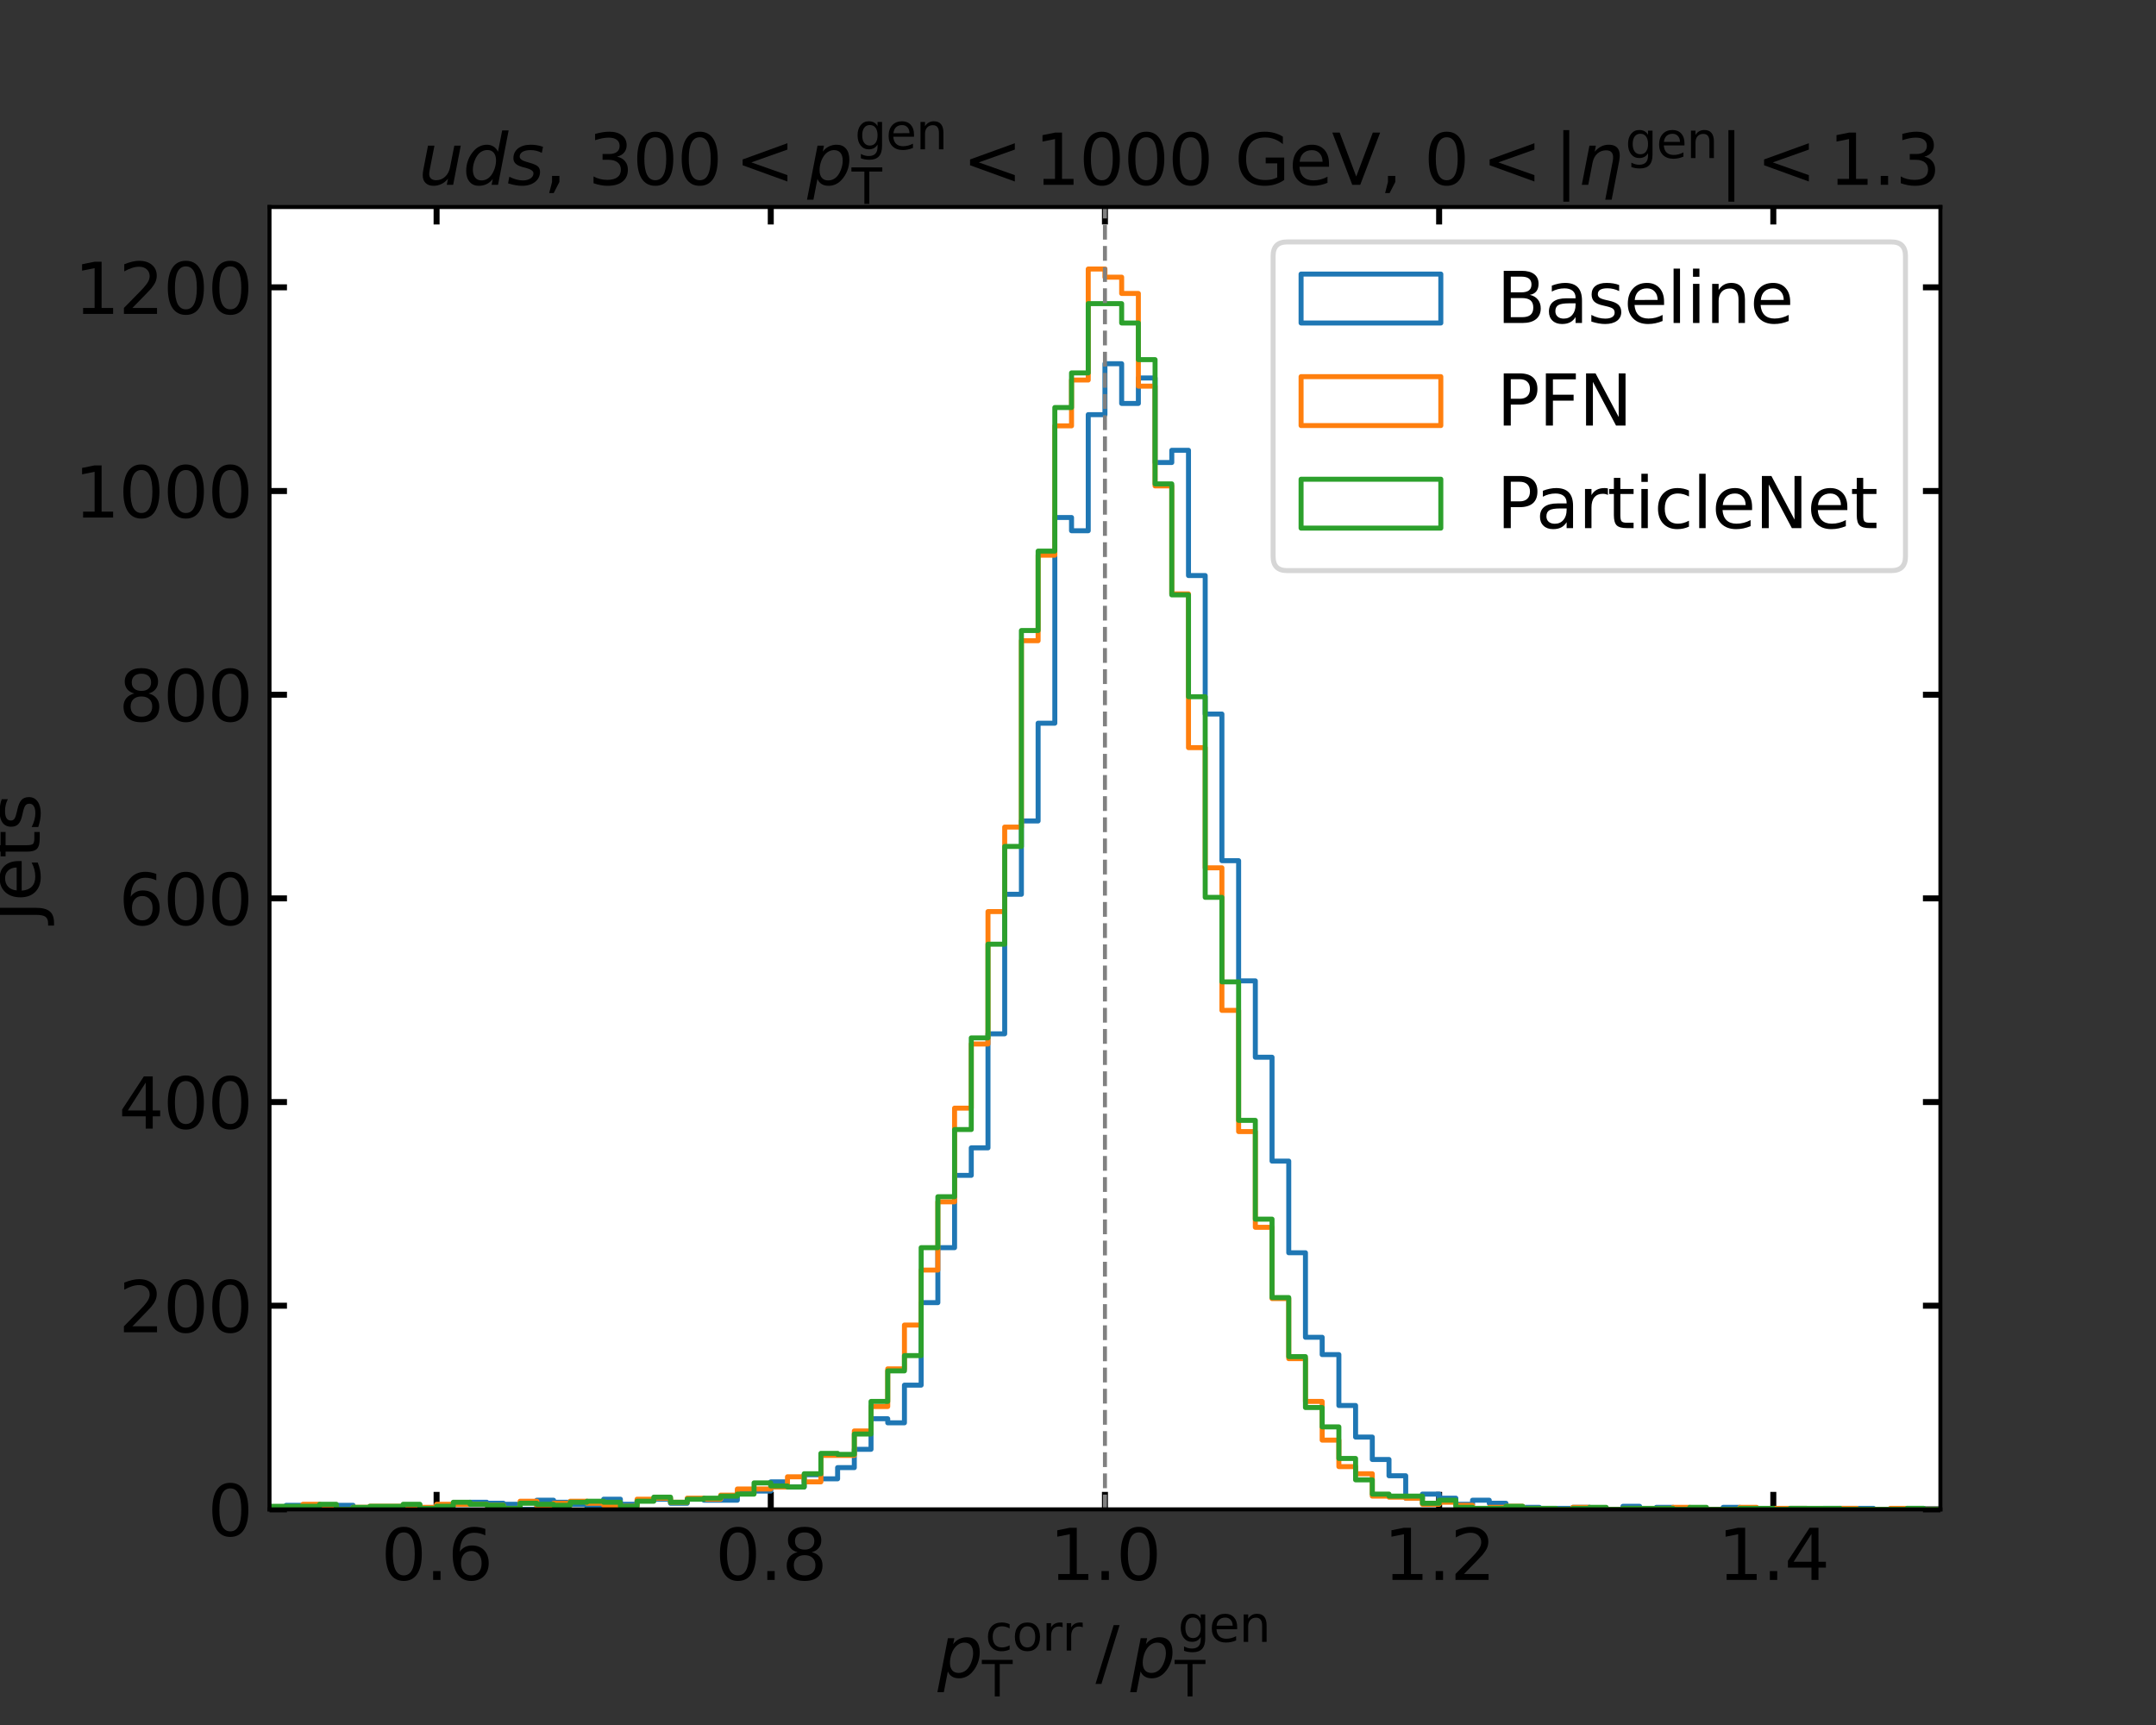 <?xml version="1.0" encoding="utf-8" standalone="no"?>
<!DOCTYPE svg PUBLIC "-//W3C//DTD SVG 1.1//EN"
  "http://www.w3.org/Graphics/SVG/1.1/DTD/svg11.dtd">
<svg xmlns:xlink="http://www.w3.org/1999/xlink" width="432pt" height="345.6pt" viewBox="0 0 432 345.6" xmlns="http://www.w3.org/2000/svg" version="1.1">
 <rect x="0" y="0" width="432" height="345.6" fill="#333333" stroke="none"/>
 <defs>
  <style type="text/css">*{stroke-linejoin: round; stroke-linecap: butt}</style>
 </defs>
 <g id="figure_1">
  <g id="patch_1">
   <path d="M 0 345.6 
L 432 345.6 
L 432 0 
L 0 0 
L 0 345.6 
z
" style="fill: none"/>
  </g>
  <g id="axes_1">
   <g id="patch_2">
    <path d="M 54 302.4 
L 388.8 302.4 
L 388.8 41.472 
L 54 41.472 
z
" style="fill: #ffffff"/>
   </g>
   <g id="matplotlib.axis_1">
    <g id="xtick_1">
     <g id="line2d_1">
      <defs>
       <path id="mc3deea6c2f" d="M 0 0 
L 0 -3.5 
" style="stroke: #000000; stroke-width: 1.2"/>
      </defs>
      <g>
       <use xlink:href="#mc3deea6c2f" x="87.48" y="302.4" style="stroke: #000000; stroke-width: 1.2"/>
      </g>
     </g>
     <g id="line2d_2">
      <defs>
       <path id="m96bbd1e0a2" d="M 0 0 
L 0 3.5 
" style="stroke: #000000; stroke-width: 1.2"/>
      </defs>
      <g>
       <use xlink:href="#m96bbd1e0a2" x="87.48" y="41.472" style="stroke: #000000; stroke-width: 1.2"/>
      </g>
     </g>
     <g id="text_1">
      <!-- 0.6 -->
      <g transform="translate(76.348 316.538)scale(0.14 -0.14)">
       <defs>
        <path id="DejaVuSans-30" d="M 2034 4250 
Q 1547 4250 1301 3770 
Q 1056 3291 1056 2328 
Q 1056 1369 1301 889 
Q 1547 409 2034 409 
Q 2525 409 2770 889 
Q 3016 1369 3016 2328 
Q 3016 3291 2770 3770 
Q 2525 4250 2034 4250 
z
M 2034 4750 
Q 2819 4750 3233 4129 
Q 3647 3509 3647 2328 
Q 3647 1150 3233 529 
Q 2819 -91 2034 -91 
Q 1250 -91 836 529 
Q 422 1150 422 2328 
Q 422 3509 836 4129 
Q 1250 4750 2034 4750 
z
" transform="scale(0.016)"/>
        <path id="DejaVuSans-2e" d="M 684 794 
L 1344 794 
L 1344 0 
L 684 0 
L 684 794 
z
" transform="scale(0.016)"/>
        <path id="DejaVuSans-36" d="M 2113 2584 
Q 1688 2584 1439 2293 
Q 1191 2003 1191 1497 
Q 1191 994 1439 701 
Q 1688 409 2113 409 
Q 2538 409 2786 701 
Q 3034 994 3034 1497 
Q 3034 2003 2786 2293 
Q 2538 2584 2113 2584 
z
M 3366 4563 
L 3366 3988 
Q 3128 4100 2886 4159 
Q 2644 4219 2406 4219 
Q 1781 4219 1451 3797 
Q 1122 3375 1075 2522 
Q 1259 2794 1537 2939 
Q 1816 3084 2150 3084 
Q 2853 3084 3261 2657 
Q 3669 2231 3669 1497 
Q 3669 778 3244 343 
Q 2819 -91 2113 -91 
Q 1303 -91 875 529 
Q 447 1150 447 2328 
Q 447 3434 972 4092 
Q 1497 4750 2381 4750 
Q 2619 4750 2861 4703 
Q 3103 4656 3366 4563 
z
" transform="scale(0.016)"/>
       </defs>
       <use xlink:href="#DejaVuSans-30"/>
       <use xlink:href="#DejaVuSans-2e" x="63.623"/>
       <use xlink:href="#DejaVuSans-36" x="95.41"/>
      </g>
     </g>
    </g>
    <g id="xtick_2">
     <g id="line2d_3">
      <g>
       <use xlink:href="#mc3deea6c2f" x="154.44" y="302.4" style="stroke: #000000; stroke-width: 1.2"/>
      </g>
     </g>
     <g id="line2d_4">
      <g>
       <use xlink:href="#m96bbd1e0a2" x="154.44" y="41.472" style="stroke: #000000; stroke-width: 1.2"/>
      </g>
     </g>
     <g id="text_2">
      <!-- 0.8 -->
      <g transform="translate(143.308 316.538)scale(0.14 -0.14)">
       <defs>
        <path id="DejaVuSans-38" d="M 2034 2216 
Q 1584 2216 1326 1975 
Q 1069 1734 1069 1313 
Q 1069 891 1326 650 
Q 1584 409 2034 409 
Q 2484 409 2743 651 
Q 3003 894 3003 1313 
Q 3003 1734 2745 1975 
Q 2488 2216 2034 2216 
z
M 1403 2484 
Q 997 2584 770 2862 
Q 544 3141 544 3541 
Q 544 4100 942 4425 
Q 1341 4750 2034 4750 
Q 2731 4750 3128 4425 
Q 3525 4100 3525 3541 
Q 3525 3141 3298 2862 
Q 3072 2584 2669 2484 
Q 3125 2378 3379 2068 
Q 3634 1759 3634 1313 
Q 3634 634 3220 271 
Q 2806 -91 2034 -91 
Q 1263 -91 848 271 
Q 434 634 434 1313 
Q 434 1759 690 2068 
Q 947 2378 1403 2484 
z
M 1172 3481 
Q 1172 3119 1398 2916 
Q 1625 2713 2034 2713 
Q 2441 2713 2670 2916 
Q 2900 3119 2900 3481 
Q 2900 3844 2670 4047 
Q 2441 4250 2034 4250 
Q 1625 4250 1398 4047 
Q 1172 3844 1172 3481 
z
" transform="scale(0.016)"/>
       </defs>
       <use xlink:href="#DejaVuSans-30"/>
       <use xlink:href="#DejaVuSans-2e" x="63.623"/>
       <use xlink:href="#DejaVuSans-38" x="95.41"/>
      </g>
     </g>
    </g>
    <g id="xtick_3">
     <g id="line2d_5">
      <g>
       <use xlink:href="#mc3deea6c2f" x="221.4" y="302.4" style="stroke: #000000; stroke-width: 1.2"/>
      </g>
     </g>
     <g id="line2d_6">
      <g>
       <use xlink:href="#m96bbd1e0a2" x="221.4" y="41.472" style="stroke: #000000; stroke-width: 1.2"/>
      </g>
     </g>
     <g id="text_3">
      <!-- 1.0 -->
      <g transform="translate(210.268 316.538)scale(0.14 -0.14)">
       <defs>
        <path id="DejaVuSans-31" d="M 794 531 
L 1825 531 
L 1825 4091 
L 703 3866 
L 703 4441 
L 1819 4666 
L 2450 4666 
L 2450 531 
L 3481 531 
L 3481 0 
L 794 0 
L 794 531 
z
" transform="scale(0.016)"/>
       </defs>
       <use xlink:href="#DejaVuSans-31"/>
       <use xlink:href="#DejaVuSans-2e" x="63.623"/>
       <use xlink:href="#DejaVuSans-30" x="95.41"/>
      </g>
     </g>
    </g>
    <g id="xtick_4">
     <g id="line2d_7">
      <g>
       <use xlink:href="#mc3deea6c2f" x="288.36" y="302.4" style="stroke: #000000; stroke-width: 1.2"/>
      </g>
     </g>
     <g id="line2d_8">
      <g>
       <use xlink:href="#m96bbd1e0a2" x="288.36" y="41.472" style="stroke: #000000; stroke-width: 1.2"/>
      </g>
     </g>
     <g id="text_4">
      <!-- 1.2 -->
      <g transform="translate(277.228 316.538)scale(0.14 -0.14)">
       <defs>
        <path id="DejaVuSans-32" d="M 1228 531 
L 3431 531 
L 3431 0 
L 469 0 
L 469 531 
Q 828 903 1448 1529 
Q 2069 2156 2228 2338 
Q 2531 2678 2651 2914 
Q 2772 3150 2772 3378 
Q 2772 3750 2511 3984 
Q 2250 4219 1831 4219 
Q 1534 4219 1204 4116 
Q 875 4013 500 3803 
L 500 4441 
Q 881 4594 1212 4672 
Q 1544 4750 1819 4750 
Q 2544 4750 2975 4387 
Q 3406 4025 3406 3419 
Q 3406 3131 3298 2873 
Q 3191 2616 2906 2266 
Q 2828 2175 2409 1742 
Q 1991 1309 1228 531 
z
" transform="scale(0.016)"/>
       </defs>
       <use xlink:href="#DejaVuSans-31"/>
       <use xlink:href="#DejaVuSans-2e" x="63.623"/>
       <use xlink:href="#DejaVuSans-32" x="95.41"/>
      </g>
     </g>
    </g>
    <g id="xtick_5">
     <g id="line2d_9">
      <g>
       <use xlink:href="#mc3deea6c2f" x="355.32" y="302.4" style="stroke: #000000; stroke-width: 1.2"/>
      </g>
     </g>
     <g id="line2d_10">
      <g>
       <use xlink:href="#m96bbd1e0a2" x="355.32" y="41.472" style="stroke: #000000; stroke-width: 1.2"/>
      </g>
     </g>
     <g id="text_5">
      <!-- 1.4 -->
      <g transform="translate(344.188 316.538)scale(0.14 -0.14)">
       <defs>
        <path id="DejaVuSans-34" d="M 2419 4116 
L 825 1625 
L 2419 1625 
L 2419 4116 
z
M 2253 4666 
L 3047 4666 
L 3047 1625 
L 3713 1625 
L 3713 1100 
L 3047 1100 
L 3047 0 
L 2419 0 
L 2419 1100 
L 313 1100 
L 313 1709 
L 2253 4666 
z
" transform="scale(0.016)"/>
       </defs>
       <use xlink:href="#DejaVuSans-31"/>
       <use xlink:href="#DejaVuSans-2e" x="63.623"/>
       <use xlink:href="#DejaVuSans-34" x="95.41"/>
      </g>
     </g>
    </g>
    <g id="text_6">
     <!-- $p_\mathrm{T}^\mathrm{corr}\//\/p_\mathrm{T}^\mathrm{gen}$ -->
     <g transform="translate(187.87 336.049)scale(0.14 -0.14)">
      <defs>
       <path id="DejaVuSans-Oblique-70" d="M 3175 2156 
Q 3175 2616 2975 2859 
Q 2775 3103 2400 3103 
Q 2144 3103 1911 2972 
Q 1678 2841 1497 2591 
Q 1319 2344 1212 1994 
Q 1106 1644 1106 1300 
Q 1106 863 1306 627 
Q 1506 391 1875 391 
Q 2147 391 2380 519 
Q 2613 647 2778 891 
Q 2956 1147 3065 1494 
Q 3175 1841 3175 2156 
z
M 1394 2969 
Q 1625 3272 1939 3428 
Q 2253 3584 2638 3584 
Q 3175 3584 3472 3232 
Q 3769 2881 3769 2247 
Q 3769 1728 3584 1258 
Q 3400 788 3053 416 
Q 2822 169 2531 39 
Q 2241 -91 1919 -91 
Q 1547 -91 1294 64 
Q 1041 219 916 525 
L 556 -1331 
L -19 -1331 
L 922 3500 
L 1497 3500 
L 1394 2969 
z
" transform="scale(0.016)"/>
       <path id="DejaVuSans-63" d="M 3122 3366 
L 3122 2828 
Q 2878 2963 2633 3030 
Q 2388 3097 2138 3097 
Q 1578 3097 1268 2742 
Q 959 2388 959 1747 
Q 959 1106 1268 751 
Q 1578 397 2138 397 
Q 2388 397 2633 464 
Q 2878 531 3122 666 
L 3122 134 
Q 2881 22 2623 -34 
Q 2366 -91 2075 -91 
Q 1284 -91 818 406 
Q 353 903 353 1747 
Q 353 2603 823 3093 
Q 1294 3584 2113 3584 
Q 2378 3584 2631 3529 
Q 2884 3475 3122 3366 
z
" transform="scale(0.016)"/>
       <path id="DejaVuSans-6f" d="M 1959 3097 
Q 1497 3097 1228 2736 
Q 959 2375 959 1747 
Q 959 1119 1226 758 
Q 1494 397 1959 397 
Q 2419 397 2687 759 
Q 2956 1122 2956 1747 
Q 2956 2369 2687 2733 
Q 2419 3097 1959 3097 
z
M 1959 3584 
Q 2709 3584 3137 3096 
Q 3566 2609 3566 1747 
Q 3566 888 3137 398 
Q 2709 -91 1959 -91 
Q 1206 -91 779 398 
Q 353 888 353 1747 
Q 353 2609 779 3096 
Q 1206 3584 1959 3584 
z
" transform="scale(0.016)"/>
       <path id="DejaVuSans-72" d="M 2631 2963 
Q 2534 3019 2420 3045 
Q 2306 3072 2169 3072 
Q 1681 3072 1420 2755 
Q 1159 2438 1159 1844 
L 1159 0 
L 581 0 
L 581 3500 
L 1159 3500 
L 1159 2956 
Q 1341 3275 1631 3429 
Q 1922 3584 2338 3584 
Q 2397 3584 2469 3576 
Q 2541 3569 2628 3553 
L 2631 2963 
z
" transform="scale(0.016)"/>
       <path id="DejaVuSans-54" d="M -19 4666 
L 3928 4666 
L 3928 4134 
L 2272 4134 
L 2272 0 
L 1638 0 
L 1638 4134 
L -19 4134 
L -19 4666 
z
" transform="scale(0.016)"/>
       <path id="DejaVuSans-2f" d="M 1625 4666 
L 2156 4666 
L 531 -594 
L 0 -594 
L 1625 4666 
z
" transform="scale(0.016)"/>
       <path id="DejaVuSans-67" d="M 2906 1791 
Q 2906 2416 2648 2759 
Q 2391 3103 1925 3103 
Q 1463 3103 1205 2759 
Q 947 2416 947 1791 
Q 947 1169 1205 825 
Q 1463 481 1925 481 
Q 2391 481 2648 825 
Q 2906 1169 2906 1791 
z
M 3481 434 
Q 3481 -459 3084 -895 
Q 2688 -1331 1869 -1331 
Q 1566 -1331 1297 -1286 
Q 1028 -1241 775 -1147 
L 775 -588 
Q 1028 -725 1275 -790 
Q 1522 -856 1778 -856 
Q 2344 -856 2625 -561 
Q 2906 -266 2906 331 
L 2906 616 
Q 2728 306 2450 153 
Q 2172 0 1784 0 
Q 1141 0 747 490 
Q 353 981 353 1791 
Q 353 2603 747 3093 
Q 1141 3584 1784 3584 
Q 2172 3584 2450 3431 
Q 2728 3278 2906 2969 
L 2906 3500 
L 3481 3500 
L 3481 434 
z
" transform="scale(0.016)"/>
       <path id="DejaVuSans-65" d="M 3597 1894 
L 3597 1613 
L 953 1613 
Q 991 1019 1311 708 
Q 1631 397 2203 397 
Q 2534 397 2845 478 
Q 3156 559 3463 722 
L 3463 178 
Q 3153 47 2828 -22 
Q 2503 -91 2169 -91 
Q 1331 -91 842 396 
Q 353 884 353 1716 
Q 353 2575 817 3079 
Q 1281 3584 2069 3584 
Q 2775 3584 3186 3129 
Q 3597 2675 3597 1894 
z
M 3022 2063 
Q 3016 2534 2758 2815 
Q 2500 3097 2075 3097 
Q 1594 3097 1305 2825 
Q 1016 2553 972 2059 
L 3022 2063 
z
" transform="scale(0.016)"/>
       <path id="DejaVuSans-6e" d="M 3513 2113 
L 3513 0 
L 2938 0 
L 2938 2094 
Q 2938 2591 2744 2837 
Q 2550 3084 2163 3084 
Q 1697 3084 1428 2787 
Q 1159 2491 1159 1978 
L 1159 0 
L 581 0 
L 581 3500 
L 1159 3500 
L 1159 2956 
Q 1366 3272 1645 3428 
Q 1925 3584 2291 3584 
Q 2894 3584 3203 3211 
Q 3513 2838 3513 2113 
z
" transform="scale(0.016)"/>
      </defs>
      <use xlink:href="#DejaVuSans-Oblique-70" transform="translate(0 0.052)"/>
      <use xlink:href="#DejaVuSans-63" transform="translate(68.126 38.333)scale(0.7)"/>
      <use xlink:href="#DejaVuSans-6f" transform="translate(106.613 38.333)scale(0.7)"/>
      <use xlink:href="#DejaVuSans-72" transform="translate(149.44 38.333)scale(0.7)"/>
      <use xlink:href="#DejaVuSans-72" transform="translate(178.219 38.333)scale(0.7)"/>
      <use xlink:href="#DejaVuSans-54" transform="translate(63.477 -27.292)scale(0.7)"/>
      <use xlink:href="#DejaVuSans-2f" transform="translate(225.969 0.052)"/>
      <use xlink:href="#DejaVuSans-Oblique-70" transform="translate(275.896 0.052)"/>
      <use xlink:href="#DejaVuSans-67" transform="translate(344.022 50.8)scale(0.7)"/>
      <use xlink:href="#DejaVuSans-65" transform="translate(388.456 50.8)scale(0.7)"/>
      <use xlink:href="#DejaVuSans-6e" transform="translate(431.522 50.8)scale(0.7)"/>
      <use xlink:href="#DejaVuSans-54" transform="translate(339.372 -27.292)scale(0.7)"/>
     </g>
    </g>
   </g>
   <g id="matplotlib.axis_2">
    <g id="ytick_1">
     <g id="line2d_11">
      <defs>
       <path id="m0adacd41c6" d="M 0 0 
L 3.5 0 
" style="stroke: #000000; stroke-width: 1.2"/>
      </defs>
      <g>
       <use xlink:href="#m0adacd41c6" x="54" y="302.4" style="stroke: #000000; stroke-width: 1.2"/>
      </g>
     </g>
     <g id="line2d_12">
      <defs>
       <path id="m2c8d6f407e" d="M 0 0 
L -3.5 0 
" style="stroke: #000000; stroke-width: 1.2"/>
      </defs>
      <g>
       <use xlink:href="#m2c8d6f407e" x="388.8" y="302.4" style="stroke: #000000; stroke-width: 1.2"/>
      </g>
     </g>
     <g id="text_7">
      <!-- 0 -->
      <g transform="translate(41.593 307.719)scale(0.14 -0.14)">
       <use xlink:href="#DejaVuSans-30"/>
      </g>
     </g>
    </g>
    <g id="ytick_2">
     <g id="line2d_13">
      <g>
       <use xlink:href="#m0adacd41c6" x="54" y="261.595" style="stroke: #000000; stroke-width: 1.2"/>
      </g>
     </g>
     <g id="line2d_14">
      <g>
       <use xlink:href="#m2c8d6f407e" x="388.8" y="261.595" style="stroke: #000000; stroke-width: 1.2"/>
      </g>
     </g>
     <g id="text_8">
      <!-- 200 -->
      <g transform="translate(23.777 266.914)scale(0.14 -0.14)">
       <use xlink:href="#DejaVuSans-32"/>
       <use xlink:href="#DejaVuSans-30" x="63.623"/>
       <use xlink:href="#DejaVuSans-30" x="127.246"/>
      </g>
     </g>
    </g>
    <g id="ytick_3">
     <g id="line2d_15">
      <g>
       <use xlink:href="#m0adacd41c6" x="54" y="220.79" style="stroke: #000000; stroke-width: 1.2"/>
      </g>
     </g>
     <g id="line2d_16">
      <g>
       <use xlink:href="#m2c8d6f407e" x="388.8" y="220.79" style="stroke: #000000; stroke-width: 1.2"/>
      </g>
     </g>
     <g id="text_9">
      <!-- 400 -->
      <g transform="translate(23.777 226.109)scale(0.14 -0.14)">
       <use xlink:href="#DejaVuSans-34"/>
       <use xlink:href="#DejaVuSans-30" x="63.623"/>
       <use xlink:href="#DejaVuSans-30" x="127.246"/>
      </g>
     </g>
    </g>
    <g id="ytick_4">
     <g id="line2d_17">
      <g>
       <use xlink:href="#m0adacd41c6" x="54" y="179.985" style="stroke: #000000; stroke-width: 1.2"/>
      </g>
     </g>
     <g id="line2d_18">
      <g>
       <use xlink:href="#m2c8d6f407e" x="388.8" y="179.985" style="stroke: #000000; stroke-width: 1.2"/>
      </g>
     </g>
     <g id="text_10">
      <!-- 600 -->
      <g transform="translate(23.777 185.304)scale(0.14 -0.14)">
       <use xlink:href="#DejaVuSans-36"/>
       <use xlink:href="#DejaVuSans-30" x="63.623"/>
       <use xlink:href="#DejaVuSans-30" x="127.246"/>
      </g>
     </g>
    </g>
    <g id="ytick_5">
     <g id="line2d_19">
      <g>
       <use xlink:href="#m0adacd41c6" x="54" y="139.18" style="stroke: #000000; stroke-width: 1.2"/>
      </g>
     </g>
     <g id="line2d_20">
      <g>
       <use xlink:href="#m2c8d6f407e" x="388.8" y="139.18" style="stroke: #000000; stroke-width: 1.2"/>
      </g>
     </g>
     <g id="text_11">
      <!-- 800 -->
      <g transform="translate(23.777 144.499)scale(0.14 -0.14)">
       <use xlink:href="#DejaVuSans-38"/>
       <use xlink:href="#DejaVuSans-30" x="63.623"/>
       <use xlink:href="#DejaVuSans-30" x="127.246"/>
      </g>
     </g>
    </g>
    <g id="ytick_6">
     <g id="line2d_21">
      <g>
       <use xlink:href="#m0adacd41c6" x="54" y="98.375" style="stroke: #000000; stroke-width: 1.2"/>
      </g>
     </g>
     <g id="line2d_22">
      <g>
       <use xlink:href="#m2c8d6f407e" x="388.8" y="98.375" style="stroke: #000000; stroke-width: 1.2"/>
      </g>
     </g>
     <g id="text_12">
      <!-- 1000 -->
      <g transform="translate(14.87 103.694)scale(0.14 -0.14)">
       <use xlink:href="#DejaVuSans-31"/>
       <use xlink:href="#DejaVuSans-30" x="63.623"/>
       <use xlink:href="#DejaVuSans-30" x="127.246"/>
       <use xlink:href="#DejaVuSans-30" x="190.869"/>
      </g>
     </g>
    </g>
    <g id="ytick_7">
     <g id="line2d_23">
      <g>
       <use xlink:href="#m0adacd41c6" x="54" y="57.57" style="stroke: #000000; stroke-width: 1.2"/>
      </g>
     </g>
     <g id="line2d_24">
      <g>
       <use xlink:href="#m2c8d6f407e" x="388.8" y="57.57" style="stroke: #000000; stroke-width: 1.2"/>
      </g>
     </g>
     <g id="text_13">
      <!-- 1200 -->
      <g transform="translate(14.87 62.889)scale(0.14 -0.14)">
       <use xlink:href="#DejaVuSans-31"/>
       <use xlink:href="#DejaVuSans-32" x="63.623"/>
       <use xlink:href="#DejaVuSans-30" x="127.246"/>
       <use xlink:href="#DejaVuSans-30" x="190.869"/>
      </g>
     </g>
    </g>
    <g id="text_14">
     <!-- Jets -->
     <g transform="translate(7.958 184.699)rotate(-90)scale(0.14 -0.14)">
      <defs>
       <path id="DejaVuSans-4a" d="M 628 4666 
L 1259 4666 
L 1259 325 
Q 1259 -519 939 -900 
Q 619 -1281 -91 -1281 
L -331 -1281 
L -331 -750 
L -134 -750 
Q 284 -750 456 -515 
Q 628 -281 628 325 
L 628 4666 
z
" transform="scale(0.016)"/>
       <path id="DejaVuSans-74" d="M 1172 4494 
L 1172 3500 
L 2356 3500 
L 2356 3053 
L 1172 3053 
L 1172 1153 
Q 1172 725 1289 603 
Q 1406 481 1766 481 
L 2356 481 
L 2356 0 
L 1766 0 
Q 1100 0 847 248 
Q 594 497 594 1153 
L 594 3053 
L 172 3053 
L 172 3500 
L 594 3500 
L 594 4494 
L 1172 4494 
z
" transform="scale(0.016)"/>
       <path id="DejaVuSans-73" d="M 2834 3397 
L 2834 2853 
Q 2591 2978 2328 3040 
Q 2066 3103 1784 3103 
Q 1356 3103 1142 2972 
Q 928 2841 928 2578 
Q 928 2378 1081 2264 
Q 1234 2150 1697 2047 
L 1894 2003 
Q 2506 1872 2764 1633 
Q 3022 1394 3022 966 
Q 3022 478 2636 193 
Q 2250 -91 1575 -91 
Q 1294 -91 989 -36 
Q 684 19 347 128 
L 347 722 
Q 666 556 975 473 
Q 1284 391 1588 391 
Q 1994 391 2212 530 
Q 2431 669 2431 922 
Q 2431 1156 2273 1281 
Q 2116 1406 1581 1522 
L 1381 1569 
Q 847 1681 609 1914 
Q 372 2147 372 2553 
Q 372 3047 722 3315 
Q 1072 3584 1716 3584 
Q 2034 3584 2315 3537 
Q 2597 3491 2834 3397 
z
" transform="scale(0.016)"/>
      </defs>
      <use xlink:href="#DejaVuSans-4a"/>
      <use xlink:href="#DejaVuSans-65" x="29.492"/>
      <use xlink:href="#DejaVuSans-74" x="91.016"/>
      <use xlink:href="#DejaVuSans-73" x="130.225"/>
     </g>
    </g>
   </g>
   <g id="patch_3">
    <path d="M 54 302.4 
L 54 302.196 
L 57.348 302.196 
L 57.348 301.584 
L 64.044 301.584 
L 64.044 301.992 
L 67.392 301.992 
L 67.392 301.584 
L 70.74 301.584 
L 70.74 302.196 
L 74.088 302.196 
L 74.088 301.992 
L 80.784 301.992 
L 80.784 301.584 
L 84.132 301.584 
L 84.132 302.4 
L 87.48 302.4 
L 87.48 301.584 
L 90.828 301.584 
L 90.828 301.176 
L 94.176 301.176 
L 94.176 300.972 
L 97.524 300.972 
L 97.524 301.176 
L 100.872 301.176 
L 100.872 301.38 
L 104.22 301.38 
L 104.22 302.4 
L 107.568 302.4 
L 107.568 300.564 
L 110.916 300.564 
L 110.916 300.972 
L 114.264 300.972 
L 114.264 301.38 
L 117.612 301.38 
L 117.612 301.992 
L 120.96 301.992 
L 120.96 300.36 
L 124.308 300.36 
L 124.308 301.38 
L 127.656 301.38 
L 127.656 300.564 
L 131.004 300.564 
L 131.004 300.36 
L 134.352 300.36 
L 134.352 301.176 
L 137.7 301.176 
L 137.7 300.36 
L 141.048 300.36 
L 141.048 300.564 
L 147.744 300.564 
L 147.744 298.728 
L 154.44 298.728 
L 154.44 296.891 
L 157.788 296.891 
L 157.788 297.911 
L 161.136 297.911 
L 161.136 295.463 
L 164.484 295.463 
L 164.484 296.279 
L 167.832 296.279 
L 167.832 294.035 
L 171.18 294.035 
L 171.18 290.363 
L 174.528 290.363 
L 174.528 284.242 
L 177.876 284.242 
L 177.876 285.058 
L 181.224 285.058 
L 181.224 277.509 
L 184.572 277.509 
L 184.572 260.983 
L 187.92 260.983 
L 187.92 249.965 
L 191.268 249.965 
L 191.268 235.48 
L 194.616 235.48 
L 194.616 229.971 
L 197.964 229.971 
L 197.964 207.12 
L 201.312 207.12 
L 201.312 179.169 
L 204.66 179.169 
L 204.66 164.479 
L 208.008 164.479 
L 208.008 144.892 
L 211.356 144.892 
L 211.356 103.679 
L 214.704 103.679 
L 214.704 106.332 
L 218.052 106.332 
L 218.052 83.073 
L 221.4 83.073 
L 221.4 72.871 
L 224.748 72.871 
L 224.748 80.828 
L 228.096 80.828 
L 228.096 75.728 
L 231.444 75.728 
L 231.444 92.662 
L 234.792 92.662 
L 234.792 90.214 
L 238.14 90.214 
L 238.14 115.309 
L 241.488 115.309 
L 241.488 143.056 
L 244.836 143.056 
L 244.836 172.436 
L 248.184 172.436 
L 248.184 196.511 
L 251.532 196.511 
L 251.532 211.813 
L 254.88 211.813 
L 254.88 232.623 
L 258.228 232.623 
L 258.228 250.986 
L 261.576 250.986 
L 261.576 267.92 
L 264.924 267.92 
L 264.924 271.388 
L 268.272 271.388 
L 268.272 281.589 
L 271.62 281.589 
L 271.62 287.914 
L 274.968 287.914 
L 274.968 292.403 
L 278.316 292.403 
L 278.316 295.667 
L 281.664 295.667 
L 281.664 300.156 
L 285.012 300.156 
L 285.012 299.34 
L 288.36 299.34 
L 288.36 300.156 
L 291.708 300.156 
L 291.708 301.38 
L 295.056 301.38 
L 295.056 300.564 
L 298.404 300.564 
L 298.404 301.176 
L 301.752 301.176 
L 301.752 302.196 
L 305.1 302.196 
L 305.1 301.992 
L 308.448 301.992 
L 308.448 302.196 
L 315.144 302.196 
L 315.144 301.992 
L 318.492 301.992 
L 318.492 302.196 
L 321.84 302.196 
L 321.84 302.4 
L 325.188 302.4 
L 325.188 301.788 
L 328.536 301.788 
L 328.536 302.4 
L 331.884 302.4 
L 331.884 301.992 
L 335.232 301.992 
L 335.232 302.4 
L 338.58 302.4 
L 338.58 302.196 
L 341.928 302.196 
L 341.928 302.4 
L 345.276 302.4 
L 345.276 301.992 
L 348.624 301.992 
L 348.624 302.4 
L 358.668 302.4 
L 358.668 302.196 
L 362.016 302.196 
L 362.016 302.4 
L 365.364 302.4 
L 365.364 302.196 
L 375.408 302.196 
L 375.408 302.4 
L 382.104 302.4 
L 382.104 302.196 
L 385.452 302.196 
L 385.452 302.4 
L 388.8 302.4 
L 388.8 302.4 
" clip-path="url(#pc9cfc0d88f)" style="fill: none; stroke: #1f77b4; stroke-linejoin: miter"/>
   </g>
   <g id="patch_4">
    <path d="M 54 302.4 
L 54 302.196 
L 57.348 302.196 
L 57.348 301.992 
L 60.696 301.992 
L 60.696 301.38 
L 64.044 301.38 
L 64.044 301.788 
L 67.392 301.788 
L 67.392 302.4 
L 70.74 302.4 
L 70.74 301.992 
L 74.088 301.992 
L 74.088 301.788 
L 84.132 301.788 
L 84.132 301.992 
L 87.48 301.992 
L 87.48 301.38 
L 97.524 301.38 
L 97.524 301.584 
L 100.872 301.584 
L 100.872 302.196 
L 104.22 302.196 
L 104.22 300.768 
L 107.568 300.768 
L 107.568 301.788 
L 110.916 301.788 
L 110.916 301.176 
L 114.264 301.176 
L 114.264 300.768 
L 117.612 300.768 
L 117.612 301.176 
L 120.96 301.176 
L 120.96 301.584 
L 124.308 301.584 
L 124.308 301.788 
L 127.656 301.788 
L 127.656 300.36 
L 131.004 300.36 
L 131.004 300.156 
L 134.352 300.156 
L 134.352 300.972 
L 137.7 300.972 
L 137.7 300.156 
L 141.048 300.156 
L 141.048 300.36 
L 144.396 300.36 
L 144.396 299.544 
L 147.744 299.544 
L 147.744 298.319 
L 154.44 298.319 
L 154.44 297.911 
L 157.788 297.911 
L 157.788 295.871 
L 161.136 295.871 
L 161.136 296.891 
L 164.484 296.891 
L 164.484 291.587 
L 171.18 291.587 
L 171.18 286.69 
L 174.528 286.69 
L 174.528 281.793 
L 177.876 281.793 
L 177.876 274.245 
L 181.224 274.245 
L 181.224 265.471 
L 184.572 265.471 
L 184.572 254.454 
L 187.92 254.454 
L 187.92 240.784 
L 191.268 240.784 
L 191.268 222.014 
L 194.616 222.014 
L 194.616 209.16 
L 197.964 209.16 
L 197.964 182.637 
L 201.312 182.637 
L 201.312 165.703 
L 204.66 165.703 
L 204.66 128.366 
L 208.008 128.366 
L 208.008 111.228 
L 211.356 111.228 
L 211.356 85.317 
L 214.704 85.317 
L 214.704 76.136 
L 218.052 76.136 
L 218.052 53.897 
L 221.4 53.897 
L 221.4 55.529 
L 224.748 55.529 
L 224.748 58.794 
L 228.096 58.794 
L 228.096 77.36 
L 231.444 77.36 
L 231.444 97.355 
L 234.792 97.355 
L 234.792 118.981 
L 238.14 118.981 
L 238.14 149.789 
L 241.488 149.789 
L 241.488 173.864 
L 244.836 173.864 
L 244.836 202.428 
L 248.184 202.428 
L 248.184 226.707 
L 251.532 226.707 
L 251.532 245.885 
L 254.88 245.885 
L 254.88 260.167 
L 258.228 260.167 
L 258.228 272.204 
L 261.576 272.204 
L 261.576 280.773 
L 264.924 280.773 
L 264.924 288.526 
L 268.272 288.526 
L 268.272 293.831 
L 271.62 293.831 
L 271.62 295.259 
L 274.968 295.259 
L 274.968 299.748 
L 278.316 299.748 
L 278.316 299.952 
L 281.664 299.952 
L 281.664 300.156 
L 285.012 300.156 
L 285.012 301.38 
L 288.36 301.38 
L 288.36 300.972 
L 291.708 300.972 
L 291.708 301.584 
L 295.056 301.584 
L 295.056 302.196 
L 298.404 302.196 
L 298.404 301.992 
L 301.752 301.992 
L 301.752 301.788 
L 305.1 301.788 
L 305.1 302.196 
L 308.448 302.196 
L 308.448 302.4 
L 315.144 302.4 
L 315.144 301.992 
L 318.492 301.992 
L 318.492 302.4 
L 325.188 302.4 
L 325.188 302.196 
L 328.536 302.196 
L 328.536 302.4 
L 331.884 302.4 
L 331.884 302.196 
L 335.232 302.196 
L 335.232 301.992 
L 338.58 301.992 
L 338.58 302.196 
L 341.928 302.196 
L 341.928 302.4 
L 348.624 302.4 
L 348.624 301.992 
L 351.972 301.992 
L 351.972 302.4 
L 355.32 302.4 
L 355.32 302.196 
L 362.016 302.196 
L 362.016 302.4 
L 368.712 302.4 
L 368.712 302.196 
L 372.06 302.196 
L 372.06 302.4 
L 378.756 302.4 
L 378.756 302.196 
L 382.104 302.196 
L 382.104 302.4 
L 388.8 302.4 
L 388.8 302.4 
" clip-path="url(#pc9cfc0d88f)" style="fill: none; stroke: #ff7f0e; stroke-linejoin: miter"/>
   </g>
   <g id="patch_5">
    <path d="M 54 302.4 
L 54 301.788 
L 64.044 301.788 
L 64.044 301.38 
L 67.392 301.38 
L 67.392 302.4 
L 70.74 302.4 
L 70.74 301.992 
L 74.088 301.992 
L 74.088 301.788 
L 80.784 301.788 
L 80.784 301.38 
L 84.132 301.38 
L 84.132 302.196 
L 87.48 302.196 
L 87.48 301.788 
L 90.828 301.788 
L 90.828 300.972 
L 94.176 300.972 
L 94.176 301.38 
L 97.524 301.38 
L 97.524 301.584 
L 100.872 301.584 
L 100.872 302.196 
L 104.22 302.196 
L 104.22 301.176 
L 107.568 301.176 
L 107.568 301.38 
L 110.916 301.38 
L 110.916 301.584 
L 114.264 301.584 
L 114.264 300.972 
L 117.612 300.972 
L 117.612 300.768 
L 120.96 300.768 
L 120.96 300.972 
L 124.308 300.972 
L 124.308 301.788 
L 127.656 301.788 
L 127.656 300.768 
L 131.004 300.768 
L 131.004 299.952 
L 134.352 299.952 
L 134.352 300.972 
L 137.7 300.972 
L 137.7 300.36 
L 141.048 300.36 
L 141.048 300.156 
L 144.396 300.156 
L 144.396 299.748 
L 147.744 299.748 
L 147.744 299.34 
L 151.092 299.34 
L 151.092 297.095 
L 154.44 297.095 
L 154.44 297.707 
L 157.788 297.707 
L 157.788 297.911 
L 161.136 297.911 
L 161.136 295.259 
L 164.484 295.259 
L 164.484 291.179 
L 167.832 291.179 
L 167.832 291.383 
L 171.18 291.383 
L 171.18 287.302 
L 174.528 287.302 
L 174.528 280.773 
L 177.876 280.773 
L 177.876 274.653 
L 181.224 274.653 
L 181.224 271.592 
L 184.572 271.592 
L 184.572 249.965 
L 187.92 249.965 
L 187.92 239.764 
L 191.268 239.764 
L 191.268 226.299 
L 194.616 226.299 
L 194.616 207.936 
L 197.964 207.936 
L 197.964 189.166 
L 201.312 189.166 
L 201.312 169.58 
L 204.66 169.58 
L 204.66 126.326 
L 208.008 126.326 
L 208.008 110.412 
L 211.356 110.412 
L 211.356 81.645 
L 214.704 81.645 
L 214.704 74.708 
L 218.052 74.708 
L 218.052 60.834 
L 224.748 60.834 
L 224.748 64.71 
L 228.096 64.71 
L 228.096 72.055 
L 231.444 72.055 
L 231.444 96.946 
L 234.792 96.946 
L 234.792 119.185 
L 238.14 119.185 
L 238.14 139.588 
L 241.488 139.588 
L 241.488 179.781 
L 244.836 179.781 
L 244.836 196.715 
L 248.184 196.715 
L 248.184 224.462 
L 251.532 224.462 
L 251.532 244.253 
L 254.88 244.253 
L 254.88 259.963 
L 258.228 259.963 
L 258.228 271.796 
L 261.576 271.796 
L 261.576 281.997 
L 264.924 281.997 
L 264.924 285.874 
L 268.272 285.874 
L 268.272 292.199 
L 271.62 292.199 
L 271.62 296.483 
L 274.968 296.483 
L 274.968 299.34 
L 278.316 299.34 
L 278.316 299.748 
L 285.012 299.748 
L 285.012 301.176 
L 288.36 301.176 
L 288.36 300.564 
L 291.708 300.564 
L 291.708 301.992 
L 295.056 301.992 
L 295.056 302.196 
L 301.752 302.196 
L 301.752 301.788 
L 305.1 301.788 
L 305.1 302.196 
L 311.796 302.196 
L 311.796 302.4 
L 315.144 302.4 
L 315.144 302.196 
L 318.492 302.196 
L 318.492 301.992 
L 321.84 301.992 
L 321.84 302.4 
L 325.188 302.4 
L 325.188 302.196 
L 335.232 302.196 
L 335.232 302.4 
L 338.58 302.4 
L 338.58 301.992 
L 341.928 301.992 
L 341.928 302.4 
L 348.624 302.4 
L 348.624 302.196 
L 355.32 302.196 
L 355.32 302.4 
L 358.668 302.4 
L 358.668 302.196 
L 368.712 302.196 
L 368.712 302.4 
L 382.104 302.4 
L 382.104 302.196 
L 385.452 302.196 
L 385.452 302.4 
L 388.8 302.4 
L 388.8 302.4 
" clip-path="url(#pc9cfc0d88f)" style="fill: none; stroke: #2ca02c; stroke-linejoin: miter"/>
   </g>
   <g id="line2d_25">
    <path d="M 221.4 302.4 
L 221.4 41.472 
" clip-path="url(#pc9cfc0d88f)" style="fill: none; stroke-dasharray: 2.96,1.28; stroke-dashoffset: 0; stroke: #808080; stroke-width: 0.8"/>
   </g>
   <g id="patch_6">
    <path d="M 54 302.4 
L 54 41.472 
" style="fill: none; stroke: #000000; stroke-width: 0.8; stroke-linejoin: miter; stroke-linecap: square"/>
   </g>
   <g id="patch_7">
    <path d="M 388.8 302.4 
L 388.8 41.472 
" style="fill: none; stroke: #000000; stroke-width: 0.8; stroke-linejoin: miter; stroke-linecap: square"/>
   </g>
   <g id="patch_8">
    <path d="M 54 302.4 
L 388.8 302.4 
" style="fill: none; stroke: #000000; stroke-width: 0.8; stroke-linejoin: miter; stroke-linecap: square"/>
   </g>
   <g id="patch_9">
    <path d="M 54 41.472 
L 388.8 41.472 
" style="fill: none; stroke: #000000; stroke-width: 0.8; stroke-linejoin: miter; stroke-linecap: square"/>
   </g>
   <g id="text_15">
    <!-- $uds$, $300 &lt; p_\mathrm{T}^\mathrm{gen} &lt; 1000$ GeV, $0 &lt; |\eta^\mathrm{gen}| &lt; 1.3$ -->
    <g transform="translate(83.88 37.03)scale(0.14 -0.14)">
     <defs>
      <path id="DejaVuSans-Oblique-75" d="M 428 1388 
L 838 3500 
L 1416 3500 
L 1006 1409 
Q 975 1256 961 1147 
Q 947 1038 947 966 
Q 947 700 1109 554 
Q 1272 409 1569 409 
Q 2031 409 2368 721 
Q 2706 1034 2809 1563 
L 3194 3500 
L 3769 3500 
L 3091 0 
L 2516 0 
L 2631 550 
Q 2388 244 2052 76 
Q 1716 -91 1338 -91 
Q 878 -91 622 161 
Q 366 413 366 863 
Q 366 956 381 1097 
Q 397 1238 428 1388 
z
" transform="scale(0.016)"/>
      <path id="DejaVuSans-Oblique-64" d="M 2675 525 
Q 2444 222 2128 65 
Q 1813 -91 1428 -91 
Q 903 -91 598 267 
Q 294 625 294 1247 
Q 294 1766 478 2236 
Q 663 2706 1013 3078 
Q 1244 3325 1534 3454 
Q 1825 3584 2144 3584 
Q 2481 3584 2739 3421 
Q 2997 3259 3138 2956 
L 3513 4863 
L 4091 4863 
L 3144 0 
L 2566 0 
L 2675 525 
z
M 891 1350 
Q 891 897 1095 644 
Q 1300 391 1663 391 
Q 1931 391 2161 520 
Q 2391 650 2566 903 
Q 2750 1166 2856 1509 
Q 2963 1853 2963 2188 
Q 2963 2622 2758 2865 
Q 2553 3109 2194 3109 
Q 1922 3109 1687 2981 
Q 1453 2853 1288 2613 
Q 1106 2353 998 2009 
Q 891 1666 891 1350 
z
" transform="scale(0.016)"/>
      <path id="DejaVuSans-Oblique-73" d="M 3200 3397 
L 3091 2853 
Q 2863 2978 2609 3040 
Q 2356 3103 2088 3103 
Q 1634 3103 1373 2948 
Q 1113 2794 1113 2528 
Q 1113 2219 1719 2053 
Q 1766 2041 1788 2034 
L 1972 1978 
Q 2547 1819 2739 1644 
Q 2931 1469 2931 1166 
Q 2931 609 2489 259 
Q 2047 -91 1331 -91 
Q 1053 -91 747 -37 
Q 441 16 72 128 
L 184 722 
Q 500 559 806 475 
Q 1113 391 1394 391 
Q 1816 391 2080 572 
Q 2344 753 2344 1031 
Q 2344 1331 1650 1516 
L 1591 1531 
L 1394 1581 
Q 956 1697 753 1886 
Q 550 2075 550 2369 
Q 550 2928 970 3256 
Q 1391 3584 2113 3584 
Q 2397 3584 2667 3537 
Q 2938 3491 3200 3397 
z
" transform="scale(0.016)"/>
      <path id="DejaVuSans-2c" d="M 750 794 
L 1409 794 
L 1409 256 
L 897 -744 
L 494 -744 
L 750 256 
L 750 794 
z
" transform="scale(0.016)"/>
      <path id="DejaVuSans-20" transform="scale(0.016)"/>
      <path id="DejaVuSans-33" d="M 2597 2516 
Q 3050 2419 3304 2112 
Q 3559 1806 3559 1356 
Q 3559 666 3084 287 
Q 2609 -91 1734 -91 
Q 1441 -91 1130 -33 
Q 819 25 488 141 
L 488 750 
Q 750 597 1062 519 
Q 1375 441 1716 441 
Q 2309 441 2620 675 
Q 2931 909 2931 1356 
Q 2931 1769 2642 2001 
Q 2353 2234 1838 2234 
L 1294 2234 
L 1294 2753 
L 1863 2753 
Q 2328 2753 2575 2939 
Q 2822 3125 2822 3475 
Q 2822 3834 2567 4026 
Q 2313 4219 1838 4219 
Q 1578 4219 1281 4162 
Q 984 4106 628 3988 
L 628 4550 
Q 988 4650 1302 4700 
Q 1616 4750 1894 4750 
Q 2613 4750 3031 4423 
Q 3450 4097 3450 3541 
Q 3450 3153 3228 2886 
Q 3006 2619 2597 2516 
z
" transform="scale(0.016)"/>
      <path id="DejaVuSans-3c" d="M 4684 3150 
L 1459 2003 
L 4684 863 
L 4684 294 
L 678 1747 
L 678 2266 
L 4684 3719 
L 4684 3150 
z
" transform="scale(0.016)"/>
      <path id="DejaVuSans-47" d="M 3809 666 
L 3809 1919 
L 2778 1919 
L 2778 2438 
L 4434 2438 
L 4434 434 
Q 4069 175 3628 42 
Q 3188 -91 2688 -91 
Q 1594 -91 976 548 
Q 359 1188 359 2328 
Q 359 3472 976 4111 
Q 1594 4750 2688 4750 
Q 3144 4750 3555 4637 
Q 3966 4525 4313 4306 
L 4313 3634 
Q 3963 3931 3569 4081 
Q 3175 4231 2741 4231 
Q 1884 4231 1454 3753 
Q 1025 3275 1025 2328 
Q 1025 1384 1454 906 
Q 1884 428 2741 428 
Q 3075 428 3337 486 
Q 3600 544 3809 666 
z
" transform="scale(0.016)"/>
      <path id="DejaVuSans-56" d="M 1831 0 
L 50 4666 
L 709 4666 
L 2188 738 
L 3669 4666 
L 4325 4666 
L 2547 0 
L 1831 0 
z
" transform="scale(0.016)"/>
      <path id="DejaVuSans-7c" d="M 1344 4891 
L 1344 -1509 
L 813 -1509 
L 813 4891 
L 1344 4891 
z
" transform="scale(0.016)"/>
      <path id="DejaVuSans-Oblique-3b7" d="M 3703 2113 
L 3034 -1331 
L 2459 -1331 
L 3125 2094 
Q 3222 2591 3075 2838 
Q 2931 3084 2544 3084 
Q 2078 3084 1750 2788 
Q 1425 2491 1325 1978 
L 941 0 
L 363 0 
L 1044 3500 
L 1622 3500 
L 1516 2956 
Q 1781 3272 2094 3428 
Q 2403 3584 2769 3584 
Q 3372 3584 3609 3213 
Q 3844 2838 3703 2113 
z
" transform="scale(0.016)"/>
     </defs>
     <use xlink:href="#DejaVuSans-Oblique-75" transform="translate(0 0.052)"/>
     <use xlink:href="#DejaVuSans-Oblique-64" transform="translate(63.379 0.052)"/>
     <use xlink:href="#DejaVuSans-Oblique-73" transform="translate(126.855 0.052)"/>
     <use xlink:href="#DejaVuSans-2c" transform="translate(178.955 0.052)"/>
     <use xlink:href="#DejaVuSans-20" transform="translate(210.742 0.052)"/>
     <use xlink:href="#DejaVuSans-33" transform="translate(242.529 0.052)"/>
     <use xlink:href="#DejaVuSans-30" transform="translate(306.152 0.052)"/>
     <use xlink:href="#DejaVuSans-30" transform="translate(369.775 0.052)"/>
     <use xlink:href="#DejaVuSans-3c" transform="translate(452.881 0.052)"/>
     <use xlink:href="#DejaVuSans-Oblique-70" transform="translate(556.152 0.052)"/>
     <use xlink:href="#DejaVuSans-67" transform="translate(624.279 50.8)scale(0.7)"/>
     <use xlink:href="#DejaVuSans-65" transform="translate(668.712 50.8)scale(0.7)"/>
     <use xlink:href="#DejaVuSans-6e" transform="translate(711.779 50.8)scale(0.7)"/>
     <use xlink:href="#DejaVuSans-54" transform="translate(619.629 -27.292)scale(0.7)"/>
     <use xlink:href="#DejaVuSans-3c" transform="translate(778.361 0.052)"/>
     <use xlink:href="#DejaVuSans-31" transform="translate(881.632 0.052)"/>
     <use xlink:href="#DejaVuSans-30" transform="translate(945.255 0.052)"/>
     <use xlink:href="#DejaVuSans-30" transform="translate(1008.878 0.052)"/>
     <use xlink:href="#DejaVuSans-30" transform="translate(1072.501 0.052)"/>
     <use xlink:href="#DejaVuSans-20" transform="translate(1136.125 0.052)"/>
     <use xlink:href="#DejaVuSans-47" transform="translate(1167.912 0.052)"/>
     <use xlink:href="#DejaVuSans-65" transform="translate(1245.402 0.052)"/>
     <use xlink:href="#DejaVuSans-56" transform="translate(1306.925 0.052)"/>
     <use xlink:href="#DejaVuSans-2c" transform="translate(1375.333 0.052)"/>
     <use xlink:href="#DejaVuSans-20" transform="translate(1407.121 0.052)"/>
     <use xlink:href="#DejaVuSans-30" transform="translate(1438.908 0.052)"/>
     <use xlink:href="#DejaVuSans-3c" transform="translate(1522.013 0.052)"/>
     <use xlink:href="#DejaVuSans-7c" transform="translate(1625.285 0.052)"/>
     <use xlink:href="#DejaVuSans-Oblique-3b7" transform="translate(1658.976 0.052)"/>
     <use xlink:href="#DejaVuSans-67" transform="translate(1727.005 38.333)scale(0.7)"/>
     <use xlink:href="#DejaVuSans-65" transform="translate(1771.438 38.333)scale(0.7)"/>
     <use xlink:href="#DejaVuSans-6e" transform="translate(1814.505 38.333)scale(0.7)"/>
     <use xlink:href="#DejaVuSans-7c" transform="translate(1861.604 0.052)"/>
     <use xlink:href="#DejaVuSans-3c" transform="translate(1914.778 0.052)"/>
     <use xlink:href="#DejaVuSans-31" transform="translate(2018.05 0.052)"/>
     <use xlink:href="#DejaVuSans-2e" transform="translate(2081.673 0.052)"/>
     <use xlink:href="#DejaVuSans-33" transform="translate(2113.46 0.052)"/>
    </g>
   </g>
   <g id="legend_1">
    <g id="patch_10">
     <path d="M 257.898 114.32 
L 379 114.32 
Q 381.8 114.32 381.8 111.52 
L 381.8 51.272 
Q 381.8 48.472 379 48.472 
L 257.898 48.472 
Q 255.098 48.472 255.098 51.272 
L 255.098 111.52 
Q 255.098 114.32 257.898 114.32 
z
" style="fill: #ffffff; opacity: 0.8; stroke: #cccccc; stroke-linejoin: miter"/>
    </g>
    <g id="patch_11">
     <path d="M 260.698 64.71 
L 288.698 64.71 
L 288.698 54.91 
L 260.698 54.91 
L 260.698 64.71 
z
" style="fill: none; stroke: #1f77b4; stroke-linejoin: miter"/>
    </g>
    <g id="text_16">
     <!-- Baseline -->
     <g transform="translate(299.898 64.71)scale(0.14 -0.14)">
      <defs>
       <path id="DejaVuSans-42" d="M 1259 2228 
L 1259 519 
L 2272 519 
Q 2781 519 3026 730 
Q 3272 941 3272 1375 
Q 3272 1813 3026 2020 
Q 2781 2228 2272 2228 
L 1259 2228 
z
M 1259 4147 
L 1259 2741 
L 2194 2741 
Q 2656 2741 2882 2914 
Q 3109 3088 3109 3444 
Q 3109 3797 2882 3972 
Q 2656 4147 2194 4147 
L 1259 4147 
z
M 628 4666 
L 2241 4666 
Q 2963 4666 3353 4366 
Q 3744 4066 3744 3513 
Q 3744 3084 3544 2831 
Q 3344 2578 2956 2516 
Q 3422 2416 3680 2098 
Q 3938 1781 3938 1306 
Q 3938 681 3513 340 
Q 3088 0 2303 0 
L 628 0 
L 628 4666 
z
" transform="scale(0.016)"/>
       <path id="DejaVuSans-61" d="M 2194 1759 
Q 1497 1759 1228 1600 
Q 959 1441 959 1056 
Q 959 750 1161 570 
Q 1363 391 1709 391 
Q 2188 391 2477 730 
Q 2766 1069 2766 1631 
L 2766 1759 
L 2194 1759 
z
M 3341 1997 
L 3341 0 
L 2766 0 
L 2766 531 
Q 2569 213 2275 61 
Q 1981 -91 1556 -91 
Q 1019 -91 701 211 
Q 384 513 384 1019 
Q 384 1609 779 1909 
Q 1175 2209 1959 2209 
L 2766 2209 
L 2766 2266 
Q 2766 2663 2505 2880 
Q 2244 3097 1772 3097 
Q 1472 3097 1187 3025 
Q 903 2953 641 2809 
L 641 3341 
Q 956 3463 1253 3523 
Q 1550 3584 1831 3584 
Q 2591 3584 2966 3190 
Q 3341 2797 3341 1997 
z
" transform="scale(0.016)"/>
       <path id="DejaVuSans-6c" d="M 603 4863 
L 1178 4863 
L 1178 0 
L 603 0 
L 603 4863 
z
" transform="scale(0.016)"/>
       <path id="DejaVuSans-69" d="M 603 3500 
L 1178 3500 
L 1178 0 
L 603 0 
L 603 3500 
z
M 603 4863 
L 1178 4863 
L 1178 4134 
L 603 4134 
L 603 4863 
z
" transform="scale(0.016)"/>
      </defs>
      <use xlink:href="#DejaVuSans-42"/>
      <use xlink:href="#DejaVuSans-61" x="68.604"/>
      <use xlink:href="#DejaVuSans-73" x="129.883"/>
      <use xlink:href="#DejaVuSans-65" x="181.982"/>
      <use xlink:href="#DejaVuSans-6c" x="243.506"/>
      <use xlink:href="#DejaVuSans-69" x="271.289"/>
      <use xlink:href="#DejaVuSans-6e" x="299.072"/>
      <use xlink:href="#DejaVuSans-65" x="362.451"/>
     </g>
    </g>
    <g id="patch_12">
     <path d="M 260.698 85.259 
L 288.698 85.259 
L 288.698 75.459 
L 260.698 75.459 
L 260.698 85.259 
z
" style="fill: none; stroke: #ff7f0e; stroke-linejoin: miter"/>
    </g>
    <g id="text_17">
     <!-- PFN -->
     <g transform="translate(299.898 85.259)scale(0.14 -0.14)">
      <defs>
       <path id="DejaVuSans-50" d="M 1259 4147 
L 1259 2394 
L 2053 2394 
Q 2494 2394 2734 2622 
Q 2975 2850 2975 3272 
Q 2975 3691 2734 3919 
Q 2494 4147 2053 4147 
L 1259 4147 
z
M 628 4666 
L 2053 4666 
Q 2838 4666 3239 4311 
Q 3641 3956 3641 3272 
Q 3641 2581 3239 2228 
Q 2838 1875 2053 1875 
L 1259 1875 
L 1259 0 
L 628 0 
L 628 4666 
z
" transform="scale(0.016)"/>
       <path id="DejaVuSans-46" d="M 628 4666 
L 3309 4666 
L 3309 4134 
L 1259 4134 
L 1259 2759 
L 3109 2759 
L 3109 2228 
L 1259 2228 
L 1259 0 
L 628 0 
L 628 4666 
z
" transform="scale(0.016)"/>
       <path id="DejaVuSans-4e" d="M 628 4666 
L 1478 4666 
L 3547 763 
L 3547 4666 
L 4159 4666 
L 4159 0 
L 3309 0 
L 1241 3903 
L 1241 0 
L 628 0 
L 628 4666 
z
" transform="scale(0.016)"/>
      </defs>
      <use xlink:href="#DejaVuSans-50"/>
      <use xlink:href="#DejaVuSans-46" x="60.303"/>
      <use xlink:href="#DejaVuSans-4e" x="117.822"/>
     </g>
    </g>
    <g id="patch_13">
     <path d="M 260.698 105.809 
L 288.698 105.809 
L 288.698 96.009 
L 260.698 96.009 
L 260.698 105.809 
z
" style="fill: none; stroke: #2ca02c; stroke-linejoin: miter"/>
    </g>
    <g id="text_18">
     <!-- ParticleNet -->
     <g transform="translate(299.898 105.809)scale(0.14 -0.14)">
      <use xlink:href="#DejaVuSans-50"/>
      <use xlink:href="#DejaVuSans-61" x="55.803"/>
      <use xlink:href="#DejaVuSans-72" x="117.082"/>
      <use xlink:href="#DejaVuSans-74" x="158.195"/>
      <use xlink:href="#DejaVuSans-69" x="197.404"/>
      <use xlink:href="#DejaVuSans-63" x="225.188"/>
      <use xlink:href="#DejaVuSans-6c" x="280.168"/>
      <use xlink:href="#DejaVuSans-65" x="307.951"/>
      <use xlink:href="#DejaVuSans-4e" x="369.475"/>
      <use xlink:href="#DejaVuSans-65" x="444.279"/>
      <use xlink:href="#DejaVuSans-74" x="505.803"/>
     </g>
    </g>
   </g>
  </g>
 </g>
 <defs>
  <clipPath id="pc9cfc0d88f">
   <rect x="54" y="41.472" width="334.8" height="260.928"/>
  </clipPath>
 </defs>
</svg>
